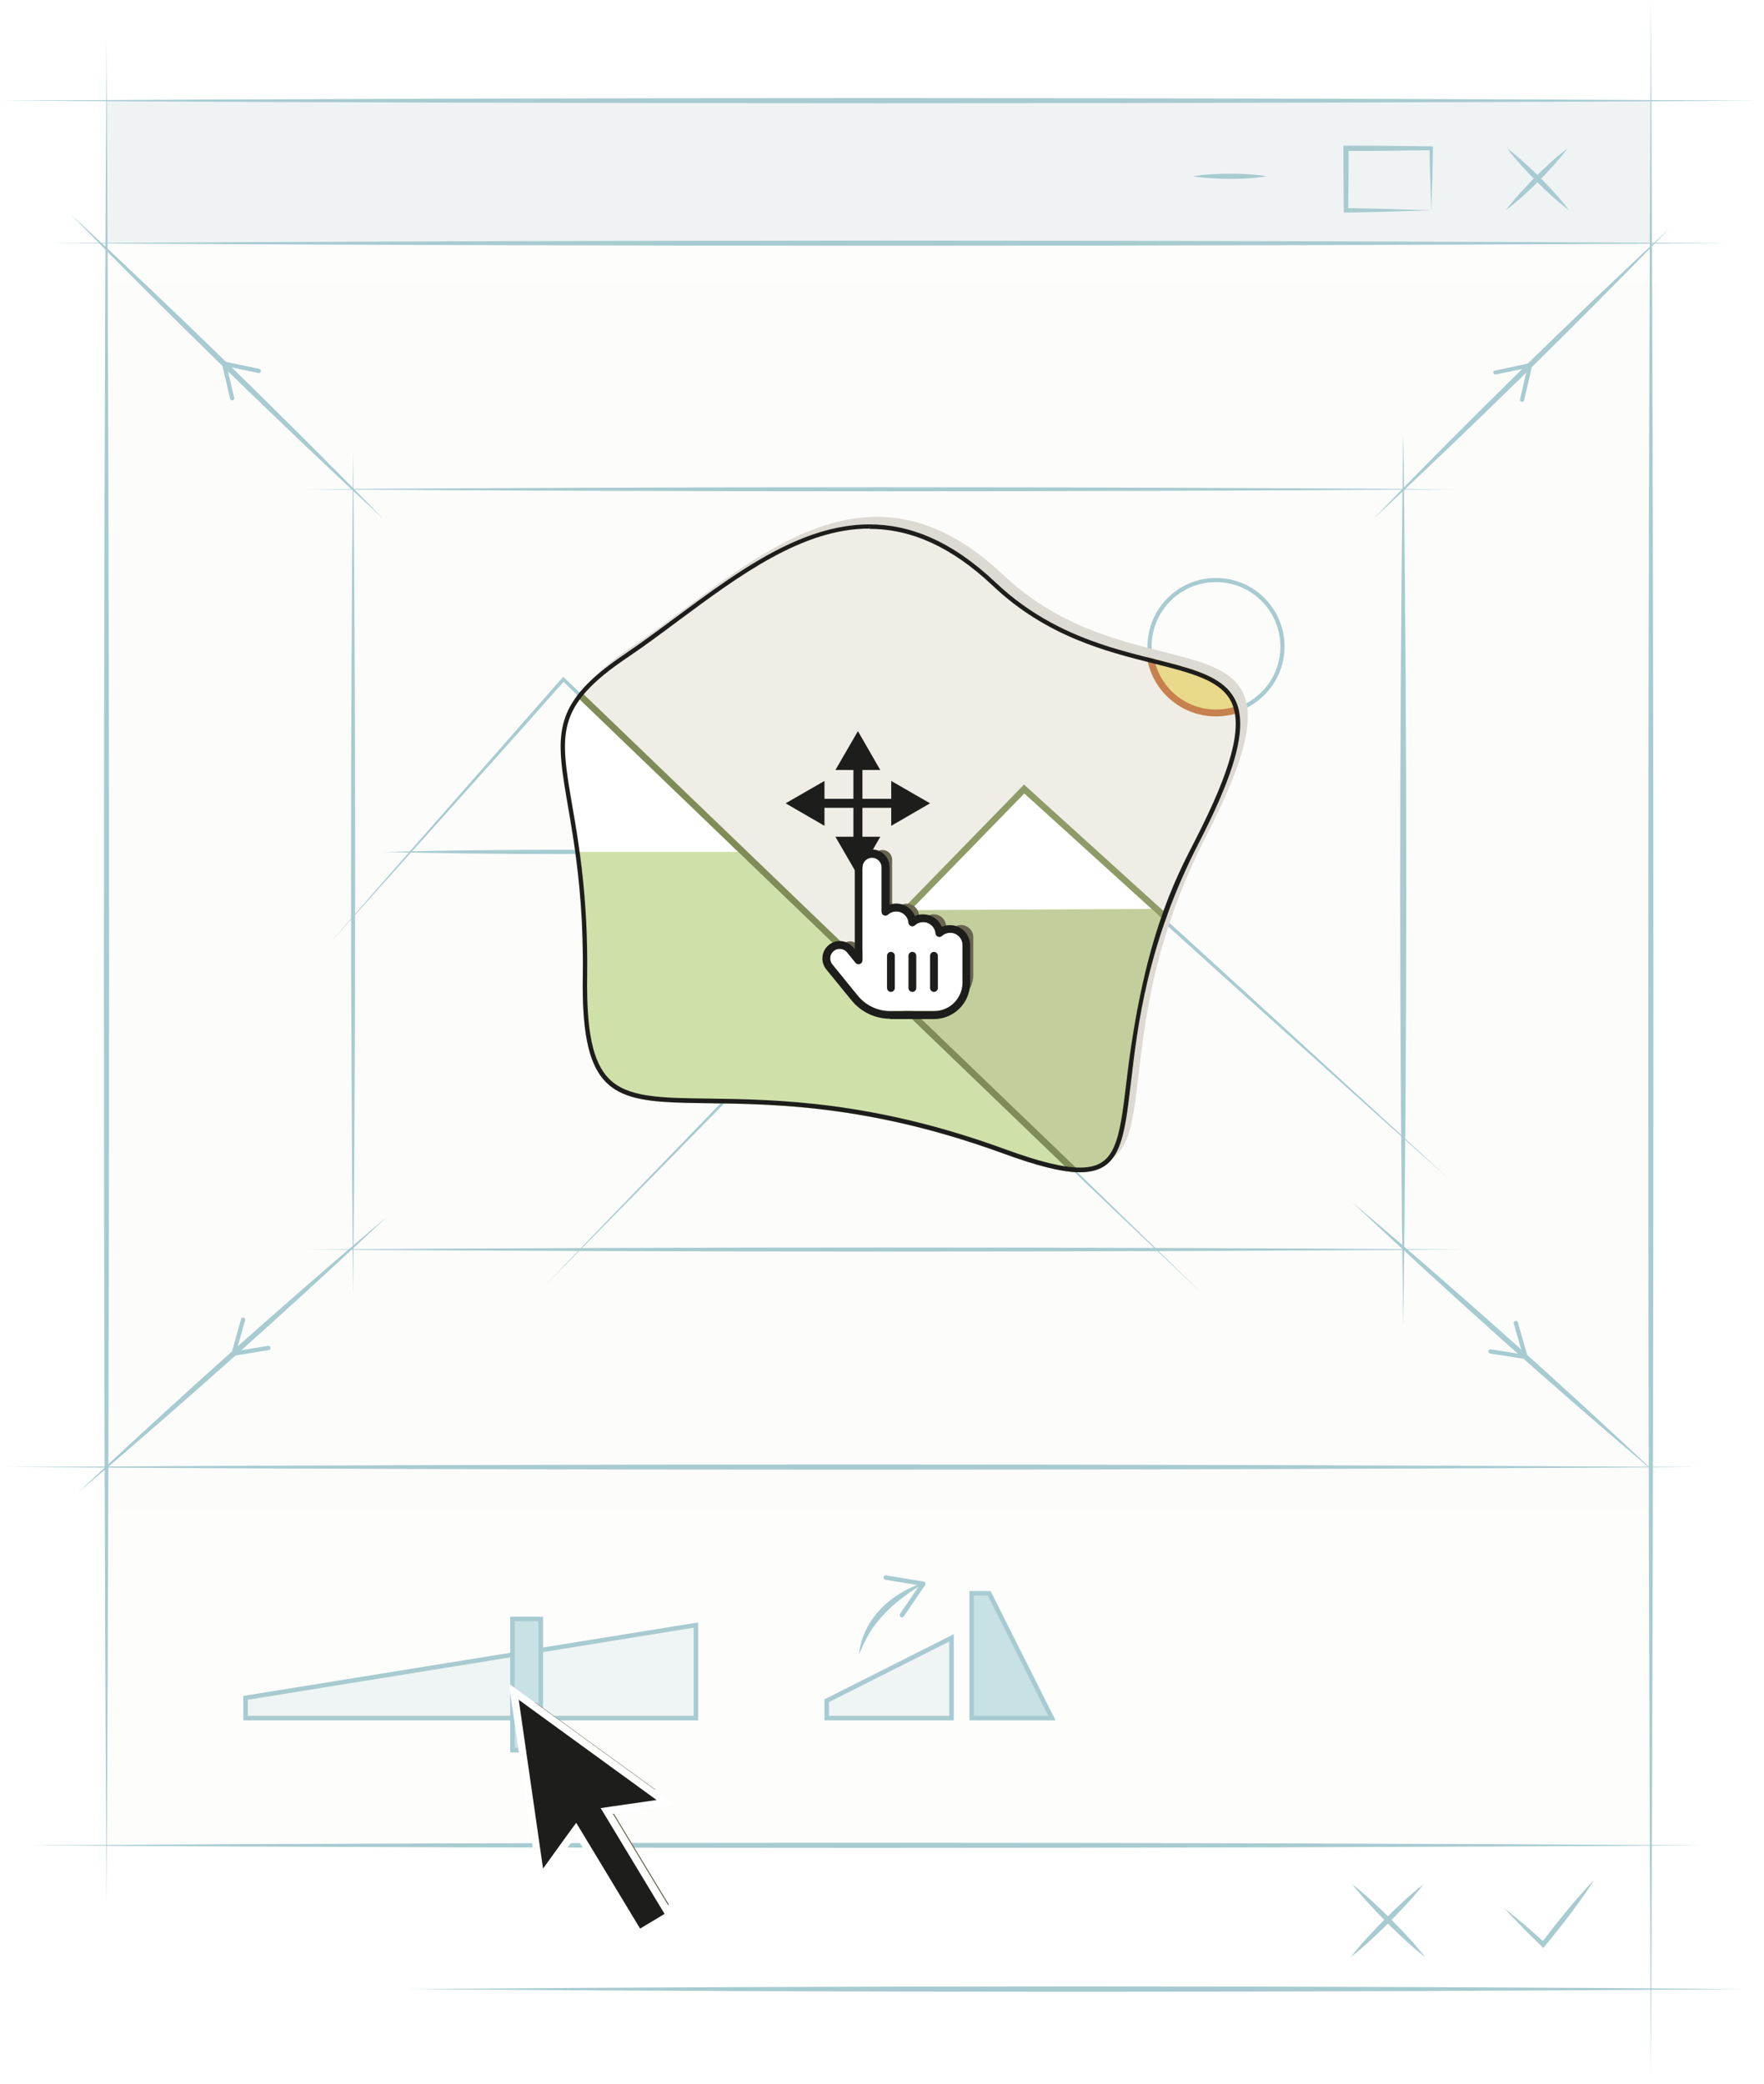 <?xml version="1.0" encoding="utf-8"?>
<!-- Generator: Adobe Illustrator 27.3.1, SVG Export Plug-In . SVG Version: 6.00 Build 0)  -->
<svg version="1.1" id="Laag_1" xmlns="http://www.w3.org/2000/svg" xmlns:xlink="http://www.w3.org/1999/xlink" x="0px" y="0px"
	 viewBox="0 0 1175.9 1388.8" style="enable-background:new 0 0 1175.9 1388.8;" xml:space="preserve">
<style type="text/css">
	.st0{opacity:0.75;fill:#FCFCFA;}
	.st1{fill:#EFF3F4;}
	.st2{fill:#A7CBD1;}
	.st3{fill:none;stroke:#A7CBD1;stroke-width:2.75;stroke-miterlimit:10;}
	.st4{filter:url(#Slide);}
	.st5{fill:#DDDAD3;}
	.st6{clip-path:url(#SVGID_00000167354276631801820840000006472077318519383726_);}
	.st7{fill:#EFEDE6;}
	.st8{fill:#E8D98B;stroke:#C6814E;stroke-width:4.572;stroke-miterlimit:10;}
	.st9{fill:#C2CE9B;}
	.st10{fill:#FFFFFF;}
	.st11{fill:#8E9B67;}
	.st12{fill:#D0E0A9;}
	.st13{fill:#808C57;}
	.st14{fill:#1D1D1B;}
	.st15{fill:#EFF4F4;stroke:#A7CBD1;stroke-width:3;stroke-miterlimit:10;}
	.st16{fill:none;stroke:#E3EFF7;stroke-width:1.055;stroke-miterlimit:10;}
	.st17{fill:#C7E1E5;stroke:#A7CBD1;stroke-width:3;stroke-miterlimit:10;}
	.st18{fill:none;stroke:#1D1D1B;stroke-width:6;stroke-miterlimit:10;}
	.st19{fill:none;stroke:#E3EFF7;stroke-width:1.054;stroke-miterlimit:10;}
	.st20{fill:none;}
	.st21{fill:none;stroke:#A7CBD1;stroke-width:3.5;stroke-miterlimit:10;}
	.st22{filter:url(#Pion);}
	.st23{fill:#68644F;}
</style>
<filter  height="150%" id="Slide" width="150%" x="-25%" y="-25%">
	<feOffset  dx="5" dy="-5" in="SourceGraphic" result="offOut"></feOffset>
	<feColorMatrix  in="offOut" result="matrixOut" type="matrix" values="0.45 0 0 0 0 0 0.5 0 0 0 0 0 0.35 0 0 0 0 0 0.8 0">
		</feColorMatrix>
	<feGaussianBlur  in="matrixOut" result="blurOut" stdDeviation="16"></feGaussianBlur>
	<feBlend  in="SourceGraphic" in2="blurOut" mode="normal"></feBlend>
</filter>
<filter  height="200%" id="Pion" width="200%" x="-25%" y="-25%">
	<feOffset  dx="7" dy="-5" in="SourceGraphic" result="offOut"></feOffset>
	<feColorMatrix  in="offOut" result="matrixOut" type="matrix" values="0.6 0 0 0 0 0 0.6 0 0 0 0 0 0.3 0 0 0 0 0 0.9 0">
		</feColorMatrix>
	<feGaussianBlur  in="matrixOut" result="blurOut" stdDeviation="10"></feGaussianBlur>
	<feBlend  in="SourceGraphic" in2="blurOut" mode="normal"></feBlend>
</filter>
<g>
	<rect x="71" y="162.1" class="st0" width="1029.4" height="1069.3"/>
	<rect x="75.7" y="189.6" class="st0" width="1029.4" height="815.7"/>
	<g>
		<rect x="71" y="67.1" class="st1" width="1029.4" height="95"/>
	</g>
	<g>
		<path class="st2" d="M204.3,832.8c247.1-1.8,524.2-1.8,771.3,0C728.6,834.6,451.4,834.6,204.3,832.8L204.3,832.8z"/>
	</g>
	<circle class="st3" cx="810.6" cy="430.9" r="44.3"/>
	<g>
		<path class="st2" d="M203.3,326.1c245.4-1.8,520.7-1.8,766.1,0C724.1,327.9,448.7,327.9,203.3,326.1L203.3,326.1z"/>
	</g>
	<g>
		<path class="st2" d="M235.4,862.8c-1.8-186.1-1.9-376.6,0-562.7C237.2,486.2,237.2,676.7,235.4,862.8L235.4,862.8z"/>
	</g>
	<polygon class="st3" points="767.7,605.8 682.9,528.8 607.1,606.6 	"/>
	<g>
		<path class="st2" d="M362.9,857.2c101.2-105.4,217.2-225,319-329.2c0,0,0.9-0.9,0.9-0.9c24.1,21.9,83.9,76.3,107.2,97.5
			c50.8,46.3,125.7,114.9,176.5,161.7c-35.7-31.8-107-95.9-142.5-127.9c-39.7-35.8-102-92.1-142.1-128.4c0,0,1.8-0.1,1.8-0.1
			C582.2,634.1,465.5,753.4,362.9,857.2L362.9,857.2z"/>
	</g>
	<g>
		<path class="st2" d="M255.6,567.8c78.5-1.9,158-1.9,236.5,0C413.6,569.7,334.1,569.7,255.6,567.8L255.6,567.8z"/>
	</g>
	<g>
		<path class="st2" d="M220.1,628.3c42.7-49.4,111-126.5,154.5-176.3c0,0,0.8-0.9,0.8-0.9s0.9,0.8,0.9,0.8
			c118.1,113.2,255.7,245.5,372.6,359.2c0,0,53,51.6,53,51.6s-53.6-50.9-53.6-50.9c-81.3-77.3-185.6-177.3-267-255.6
			c0,0-106.5-102.6-106.5-102.6s1.7-0.1,1.7-0.1C332.4,503.4,263.8,579.4,220.1,628.3L220.1,628.3z"/>
	</g>
	<g>
		<path class="st2" d="M935.4,883.5c-2.7-190.6-2.6-385-0.3-575.6c0,0,0.3-18.6,0.3-18.6s0.3,18.6,0.3,18.6
			C938,498.5,938.1,692.9,935.4,883.5L935.4,883.5z"/>
	</g>
	<g class="st4">
		<path class="st5" d="M416,436.2c76.6-51.8,153.6-137,247.8-48S883,399.1,799.2,561.9s-1.4,254-129.8,207.1
			c-210.9-77.1-283,25.3-280.9-118.2C390.5,507.3,339.4,488,416,436.2z"/>
	</g>
	<g>
		<defs>
			<path id="SVGID_1_" d="M416,436.2c76.6-51.8,153.6-137,247.8-48S883,399.1,799.2,561.9s-1.4,254-129.8,207.1
				c-210.9-77.1-283,25.3-280.9-118.2C390.5,507.3,339.4,488,416,436.2z"/>
		</defs>
		<clipPath id="SVGID_00000127040288930942121120000000011866401876711812_">
			<use xlink:href="#SVGID_1_"  style="overflow:visible;"/>
		</clipPath>
		<g style="clip-path:url(#SVGID_00000127040288930942121120000000011866401876711812_);">
			<g>
				<rect x="235.4" y="307.8" class="st7" width="700" height="525"/>
			</g>
			<circle class="st8" cx="810.6" cy="430.9" r="44.3"/>
			<polygon class="st9" points="386.7,832.8 682.8,528.8 935.4,757.9 935.4,832.8 			"/>
			<g>
				<polygon class="st10" points="767.7,605.8 682.9,528.8 607.1,606.6 				"/>
			</g>
			<g>
				<path class="st11" d="M682.8,528.8l252.6,229.1v74.9H386.7L682.8,528.8 M682.6,522.9l-2.9,3l-296.1,304l-7.1,7.3h10.2h548.7h4.3
					v-4.3v-74.9V756l-1.4-1.3L685.7,525.7L682.6,522.9L682.6,522.9z"/>
			</g>
			<polygon class="st12" points="235.4,612.6 382.1,462 767.7,832.8 235.4,832.8 			"/>
			<g>
				<polygon class="st10" points="492.1,567.8 382.1,462 279.1,567.8 				"/>
			</g>
			<g>
				<path class="st13" d="M382.1,462l385.5,370.8H235.4V612.6L382.1,462 M382,455.9l-3,3.1L232.3,609.6l-1.2,1.2v1.7v220.2v4.3h4.3
					h532.3h10.6l-7.7-7.4L385.1,458.9L382,455.9L382,455.9z"/>
			</g>
		</g>
	</g>
	<g>
		<path class="st14" d="M579.6,349.5v3h0c28.3,0,55.2,12.4,82.2,37.9c35.8,33.8,75.4,43.8,107.3,51.8c25.3,6.4,45.3,11.4,52,26.3
			c7.3,16.3-0.3,44.6-24.6,91.9c-13.8,26.8-34.7,67.3-45.6,160.7c-4.8,40.6-7.6,57.1-31,57.1c-11.1,0-26.9-3.9-49.5-12.1
			c-39.3-14.4-77-23.8-115.4-28.9c-32.8-4.3-60.2-4.7-82.2-5c-32.9-0.4-54.6-0.7-67-13.4c-10.6-10.9-14.9-31.2-14.4-68.1
			c0.7-51.7-5.4-87.8-10-114.2c-4-23.3-6.9-40.2-2.8-54.6c4.1-14.6,15.8-27.6,39.1-43.3c11.6-7.8,23.4-16.6,34.8-25.1
			c40.6-30.1,82.5-61.2,127-61.2L579.6,349.5 M579.6,349.5c-58.3,0-111,51.2-163.5,86.7c-76.6,51.8-25.5,71.1-27.6,214.6
			c-2.1,143.5,70,41,280.9,118.2c22.8,8.3,38.9,12.3,50.5,12.3c53.8,0,10.3-85.5,79.2-219.4c83.9-162.8-41.1-84.5-135.3-173.6
			C634.2,360.3,606.3,349.5,579.6,349.5L579.6,349.5z"/>
	</g>
	<polygon class="st15" points="163.7,1145.1 163.7,1131.6 463.9,1083.1 463.9,1145.1 	"/>
	<g>
		<g>
			<path class="st16" d="M1047.3,208.7"/>
		</g>
	</g>
	<path class="st10" d="M96.4,1196.8"/>
	<polygon class="st15" points="551.1,1145.1 551.1,1133.5 634.3,1091.6 634.3,1145.1 	"/>
	<polygon class="st17" points="647.7,1061.9 659.4,1061.9 701.2,1145.1 647.7,1145.1 	"/>
	<g>
		<g>
			<path class="st2" d="M613.7,1056.7c-4.6,2.8-9,5.7-13.1,9c-4.2,3.2-8.1,6.7-11.6,10.5c-3.5,3.8-6.8,7.9-9.5,12.4
				c-2.7,4.5-4.9,9.3-6.9,14.3c0.5-5.4,1.9-10.8,4.3-15.8c2.3-5,5.5-9.6,9.2-13.7c3.7-4.1,8-7.6,12.6-10.6c4.6-2.9,9.5-5.4,14.7-7.1
				L613.7,1056.7z"/>
			<g>
				<path class="st2" d="M589,1051.2c-0.1,0.8,0.4,1.6,1.2,1.7l22.7,3.7l-12.9,19c-0.5,0.7-0.3,1.6,0.4,2.1c0.7,0.5,1.6,0.3,2.1-0.4
					l14.2-20.9c0.3-0.4,0.3-1,0.1-1.4c-0.2-0.5-0.6-0.8-1.1-0.9l-25-4.1c-0.3,0-0.6,0-0.8,0.1C589.4,1050.2,589.1,1050.7,589,1051.2
					z"/>
			</g>
		</g>
	</g>
	<g>
		<g>
			<g>
				<line class="st18" x1="545.3" y1="535.4" x2="598.5" y2="535.4"/>
				<g>
					<polygon class="st14" points="549.6,550.4 523.7,535.4 549.6,520.5 					"/>
				</g>
				<g>
					<polygon class="st14" points="594.1,550.4 620,535.4 594.1,520.5 					"/>
				</g>
			</g>
		</g>
		<g>
			<g>
				<line class="st18" x1="571.9" y1="508.8" x2="571.9" y2="562.1"/>
				<g>
					<polygon class="st14" points="556.9,513.2 571.9,487.3 586.8,513.2 					"/>
				</g>
				<g>
					<polygon class="st14" points="556.9,557.7 571.9,583.6 586.8,557.7 					"/>
				</g>
			</g>
		</g>
	</g>
	<g>
		<g>
			<path class="st19" d="M1044.5,202.5"/>
		</g>
	</g>
	<rect x="341.6" y="1079" class="st17" width="18.9" height="87.5"/>
	<g>
		<path class="st20" d="M336.3,1086"/>
	</g>
	<g>
		<path class="st20" d="M384.6,1037.9"/>
	</g>
	<g>
		<g>
			<path class="st2" d="M51.8,995c66.8-62.9,136.1-124.8,206.2-184.1C191.1,873.8,121.8,935.6,51.8,995L51.8,995z"/>
		</g>
		<g>
			<g>
				<path class="st2" d="M1104.4,982.5c-69.1-58.4-137.4-119.5-203.3-181.5C970.2,859.5,1038.6,920.5,1104.4,982.5L1104.4,982.5z"/>
			</g>
			<g>
				<g>
					<line class="st21" x1="1015.5" y1="903.2" x2="1013.4" y2="901.3"/>
					<g>
						<path class="st2" d="M1010.1,880.4c-0.7,0.2-1.2,1-1,1.7l5.9,20.6l-21.2-3.4c-0.8-0.1-1.5,0.4-1.6,1.2
							c-0.1,0.8,0.4,1.5,1.2,1.6l23.3,3.7c0.5,0.1,1-0.1,1.3-0.5s0.4-0.9,0.3-1.3l-6.5-22.7c-0.1-0.3-0.2-0.5-0.4-0.7
							C1011.1,880.4,1010.6,880.3,1010.1,880.4z"/>
					</g>
				</g>
			</g>
			<g>
				<path class="st2" d="M1112.6,152.5c-63.8,65.9-130.2,131-197.4,193.6C979,280.1,1045.4,215,1112.6,152.5L1112.6,152.5z"/>
			</g>
			<g>
				<g>
					<line class="st21" x1="1018.5" y1="244.7" x2="1017.8" y2="245.4"/>
					<g>
						<path class="st2" d="M995.4,248.5c0.2,0.8,0.9,1.2,1.7,1.1l21-4.4l-4.8,20.9c-0.2,0.8,0.3,1.5,1,1.7c0.8,0.2,1.5-0.3,1.7-1
							l5.3-23c0.1-0.5,0-1-0.4-1.3c-0.3-0.3-0.8-0.5-1.3-0.4l-23.1,4.9c-0.3,0.1-0.5,0.2-0.7,0.4C995.5,247.6,995.3,248,995.4,248.5
							z"/>
					</g>
				</g>
			</g>
			<g>
				<g>
					<line class="st21" x1="157.1" y1="900.9" x2="160.4" y2="897.9"/>
					<g>
						<path class="st2" d="M180.3,898.2c-0.1-0.8-0.8-1.3-1.6-1.2l-21.1,3.5l5.8-20.6c0.2-0.7-0.2-1.5-1-1.7c-0.7-0.2-1.5,0.2-1.7,1
							l-6.4,22.7c-0.1,0.5,0,1,0.3,1.3s0.8,0.5,1.3,0.4l23.3-3.8c0.3,0,0.5-0.2,0.7-0.3C180.2,899.2,180.4,898.7,180.3,898.2z"/>
					</g>
				</g>
			</g>
			<g>
				<path class="st2" d="M46.8,142.5c71,65.8,141.2,134.2,208.9,203.5C184.6,280.2,114.4,211.7,46.8,142.5L46.8,142.5z"/>
			</g>
			<g>
				<g>
					<line class="st21" x1="150.8" y1="243.8" x2="154.3" y2="247.2"/>
					<g>
						<path class="st2" d="M155.1,266.8c0.8-0.2,1.2-0.9,1-1.7l-4.9-20.9l21,4.4c0.8,0.2,1.5-0.3,1.7-1.1c0.2-0.8-0.3-1.5-1.1-1.7
							l-23.1-4.8c-0.5-0.1-1,0-1.3,0.4s-0.5,0.8-0.4,1.3l5.4,23c0.1,0.3,0.2,0.5,0.4,0.7C154.1,266.7,154.6,266.9,155.1,266.8z"/>
					</g>
				</g>
			</g>
		</g>
	</g>
	<g>
		<g class="st22">
			<path class="st23" d="M593.4,673.9c-8.4,0-16.3-3.8-21.7-10.3l-16.9-20.8c-2.2-2.7-1.8-6.8,0.9-9c1.1-0.9,2.6-1.4,4-1.4
				c1.9,0,3.7,0.9,5,2.4l5.6,6.9c0.5,0.6,1.2,1,2,1c0.3,0,0.6-0.1,0.9-0.2c1-0.4,1.7-1.3,1.7-2.4v-61.2l0-1c0-3.5,2.9-6.4,6.4-6.4
				c3.5,0,6.4,2.9,6.4,6.4v29.6c0,1,0.6,1.9,1.5,2.4c0.3,0.2,0.7,0.2,1.1,0.2c0.6,0,1.3-0.2,1.7-0.7c1.5-1.3,3.4-2.1,5.4-2.1
				c4.3,0,7.8,3.3,8.2,7.5c0.1,1,0.7,1.8,1.6,2.2c0.3,0.1,0.6,0.2,1,0.2c0.6,0,1.3-0.2,1.8-0.7c1.5-1.3,3.4-2.1,5.5-2.1
				c4.3,0,7.8,3.3,8.2,7.5c0.1,1,0.7,1.8,1.6,2.2c0.3,0.1,0.6,0.2,1,0.2c0.6,0,1.3-0.2,1.8-0.7c1.5-1.3,3.4-2.1,5.5-2.1
				c4.5,0,8.2,3.7,8.2,8.2v25.1c0,10.4-8.5,18.9-18.9,18.9H593.4z"/>
		</g>
		<path class="st10" d="M593.4,673.9c-8.4,0-16.3-3.8-21.7-10.3l-16.9-20.8c-2.2-2.7-1.8-6.8,0.9-9c1.1-0.9,2.6-1.4,4-1.4
			c1.9,0,3.7,0.9,5,2.4l5.6,6.9c0.5,0.6,1.2,1,2,1c0.3,0,0.6-0.1,0.9-0.2c1-0.4,1.7-1.3,1.7-2.4v-61.2l0-1c0-3.5,2.9-6.4,6.4-6.4
			c3.5,0,6.4,2.9,6.4,6.4v29.6c0,1,0.6,1.9,1.5,2.4c0.3,0.2,0.7,0.2,1.1,0.2c0.6,0,1.3-0.2,1.7-0.7c1.5-1.3,3.4-2.1,5.4-2.1
			c4.3,0,7.8,3.3,8.2,7.5c0.1,1,0.7,1.8,1.6,2.2c0.3,0.1,0.6,0.2,1,0.2c0.6,0,1.3-0.2,1.8-0.7c1.5-1.3,3.4-2.1,5.5-2.1
			c4.3,0,7.8,3.3,8.2,7.5c0.1,1,0.7,1.8,1.6,2.2c0.3,0.1,0.6,0.2,1,0.2c0.6,0,1.3-0.2,1.8-0.7c1.5-1.3,3.4-2.1,5.5-2.1
			c4.5,0,8.2,3.7,8.2,8.2v25.1c0,10.4-8.5,18.9-18.9,18.9H593.4z"/>
		<path class="st14" d="M593.4,679c-10,0-19.4-4.5-25.7-12.2l-16.9-20.7c-4-4.9-3.3-12.2,1.7-16.3c2.1-1.7,4.6-2.6,7.3-2.6
			c3.1,0,6.1,1.3,8.3,3.5l1.7,1.8v-54.7c0-6.4,5.2-11.6,11.6-11.6c6.4,0,11.6,5.2,11.6,11.6v25.1l1.2-0.3c1.1-0.3,2.2-0.4,3.3-0.4
			c5.1,0,9.8,2.9,12,7.5l0.4,0.8l0.8-0.3c1.5-0.6,3.1-0.8,4.7-0.8c5.1,0,9.8,2.9,12,7.5l0.4,0.8l0.8-0.3c1.5-0.6,3.1-0.8,4.7-0.8
			c7.4,0,13.4,6,13.4,13.4v25.1c0,13.3-10.8,24.1-24.1,24.1H593.4z M559.8,632.4c-1.5,0-2.9,0.5-4,1.4c-2.7,2.2-3.2,6.3-0.9,9
			l16.9,20.8c5.3,6.5,13.2,10.3,21.7,10.3h29.2c10.4,0,18.9-8.5,18.9-18.9v-25.1c0-4.5-3.7-8.2-8.2-8.2c-2,0-4,0.7-5.5,2.1
			c-0.5,0.4-1.1,0.7-1.7,0.7c-0.3,0-0.6-0.1-1-0.2c-0.9-0.4-1.5-1.2-1.6-2.2c-0.3-4.2-3.9-7.5-8.2-7.5c-2,0-4,0.7-5.5,2.1
			c-0.5,0.4-1.1,0.7-1.7,0.7c-0.3,0-0.6-0.1-1-0.2c-0.9-0.4-1.5-1.2-1.6-2.2c-0.3-4.2-3.9-7.5-8.2-7.5c-2,0-4,0.7-5.4,2.1
			c-0.5,0.4-1.1,0.7-1.7,0.7c-0.4,0-0.7-0.1-1.1-0.2c-0.9-0.4-1.5-1.3-1.5-2.4v-29.6c0-3.5-2.9-6.4-6.4-6.4s-6.4,2.9-6.4,6.4v1h0
			V640c0,1.1-0.7,2.1-1.7,2.4c-0.3,0.1-0.6,0.2-0.9,0.2c0,0,0,0,0,0c-0.8,0-1.5-0.4-2-1l-5.6-6.9
			C563.5,633.2,561.7,632.4,559.8,632.4z M622.6,661.1c-1.4,0-2.6-1.2-2.6-2.6V637c0-1.4,1.2-2.6,2.6-2.6s2.6,1.2,2.6,2.6v21.5
			C625.2,659.9,624,661.1,622.6,661.1z M608.2,661.1c-1.4,0-2.6-1.2-2.6-2.6V637c0-1.4,1.2-2.6,2.6-2.6s2.6,1.2,2.6,2.6v21.5
			C610.8,659.9,609.7,661.1,608.2,661.1z M593.9,661.1c-1.4,0-2.6-1.2-2.6-2.6V637c0-1.4,1.2-2.6,2.6-2.6s2.6,1.2,2.6,2.6v21.5
			C596.5,659.9,595.3,661.1,593.9,661.1z"/>
	</g>
	<g>
		<g>
			<path class="st2" d="M0,67.1c375.2-2.3,796-2.3,1171.2,0C796,69.4,375.2,69.3,0,67.1L0,67.1z"/>
		</g>
		<g>
			<path class="st2" d="M32.7,162.1c358.3-2.3,760.3-2.3,1118.6,0C793,164.4,391,164.3,32.7,162.1L32.7,162.1z"/>
		</g>
		<g>
			<path class="st2" d="M20.8,1229.9c356.9-2.3,757.2-2.3,1114,0C778,1232.2,377.7,1232.2,20.8,1229.9L20.8,1229.9z"/>
		</g>
		<g>
			<path class="st2" d="M5,977.8c361.1-2.3,766.1-2.3,1127.2,0C771.1,980.1,366,980.1,5,977.8L5,977.8z"/>
		</g>
		<g>
			<path class="st2" d="M271.5,1325.7c295-2.3,596.8-2.4,891.8,0C868.3,1328.1,566.5,1328.1,271.5,1325.7L271.5,1325.7z"/>
		</g>
		<g>
			<path class="st2" d="M1100.5,1384.5c-2.3-443.5-2.3-941,0-1384.5C1102.8,443.5,1102.7,941,1100.5,1384.5L1100.5,1384.5z"/>
		</g>
		<g>
			<path class="st2" d="M71,1270.2c-2.3-399-2.3-846.5,0-1245.5C73.3,423.7,73.3,871.3,71,1270.2L71,1270.2z"/>
		</g>
		<g>
			<g>
				<path class="st2" d="M954.1,140.2c-17.1,0.5-41.3,1.3-58.3,1.5c-0.1-11-0.3-31.8-0.3-42.8c0,0,0-1.8,0-1.8
					c10,0.1,20.1,0,30.1,0.1c7.7,0.1,21.9,0.2,29.6,0.4C955.2,110.2,954.5,127.5,954.1,140.2L954.1,140.2z M954.1,140.2
					c-0.4-12.1-1-29.4-1.2-41.3c0,0,1.2,1.2,1.2,1.2c-7.1,0.1-21.3,0.3-28.4,0.4c-9.5,0.1-18.9,0.1-28.4,0.1c0,0,1.7-1.7,1.7-1.7
					c0,10.3-0.1,31-0.3,41.3c0,0-1.5-1.5-1.5-1.5C913.4,138.9,937.9,139.6,954.1,140.2L954.1,140.2z"/>
			</g>
			<g>
				<path class="st2" d="M844.3,117.5c-8.1,1.4-16.3,1.7-24.5,1.7c-8.2,0-16.4-0.4-24.5-1.7c8.1-1.4,16.3-1.7,24.5-1.7
					C828,115.8,836.2,116.1,844.3,117.5L844.3,117.5z"/>
			</g>
			<g>
				<g>
					<path class="st2" d="M1045,98.9c-5.9,7.8-12.5,14.9-19.3,21.8c-6.9,6.8-14,13.5-21.8,19.3c5.9-7.8,12.5-14.9,19.3-21.8
						C1030.1,111.4,1037.2,104.7,1045,98.9L1045,98.9z"/>
				</g>
				<g>
					<path class="st2" d="M1004.7,98.9c7.8,5.9,14.9,12.5,21.8,19.3c6.8,6.9,13.5,14,19.3,21.8c-7.8-5.9-14.9-12.5-21.8-19.3
						C1017.2,113.8,1010.6,106.7,1004.7,98.9L1004.7,98.9z"/>
				</g>
			</g>
		</g>
		<g>
			<g>
				<path class="st2" d="M949.1,1255.7c-7,9-15.2,17.5-23.1,25.6c-8.1,8-16.6,16.1-25.6,23.1c7-9,15.1-17.5,23.1-25.6
					C931.6,1270.8,940.1,1262.7,949.1,1255.7L949.1,1255.7z"/>
			</g>
			<g>
				<path class="st2" d="M901.3,1255.7c9,7,17.5,15.2,25.6,23.1c8,8.1,16.1,16.6,23.1,25.6c-9-7-17.5-15.1-25.6-23.1
					C916.5,1273.2,908.3,1264.6,901.3,1255.7L901.3,1255.7z"/>
			</g>
		</g>
		<g>
			<path class="st2" d="M1062.9,1252.7c-10.3,16-22,31-34.1,45.6c-9-8.7-17.8-17.5-26.2-26.7c9.3,7.4,18.3,15.2,27.2,23.2
				c0,0-2.3,0.2-2.3,0.2C1038.6,1280.4,1050.1,1266,1062.9,1252.7L1062.9,1252.7z"/>
		</g>
	</g>
	<g>
		<g class="st22">
			<polygon class="st23" points="384.4,1209.4 364,1237.6 349.7,1139.5 430,1197.8 395.5,1202.7 438.9,1274.4 427.8,1281.2 			"/>
		</g>
		<g>
			<polygon class="st14" points="384,1219.3 360.5,1251.7 342.5,1127.5 444.1,1201.3 404.5,1206.9 446.4,1276.3 425.9,1288.7 			"/>
			<path class="st10" d="M345.8,1132.9l91.9,66.8l-29.9,4.3l-7.4,1.1l3.9,6.4l38.7,64.1l-16.3,9.8l-38.7-64.1l-3.9-6.4l-4.4,6
				l-17.7,24.5L345.8,1132.9 M339.2,1122.1l19.8,136.1l24.8-34.4l41.3,68.3l24.7-14.9l-41.3-68.3l42-6L339.2,1122.1L339.2,1122.1z"
				/>
		</g>
	</g>
	<g>
		<path class="st20" d="M513.7,567.7"/>
	</g>
	<g>
		<path class="st20" d="M264.4,567.7"/>
	</g>
</g>
</svg>
